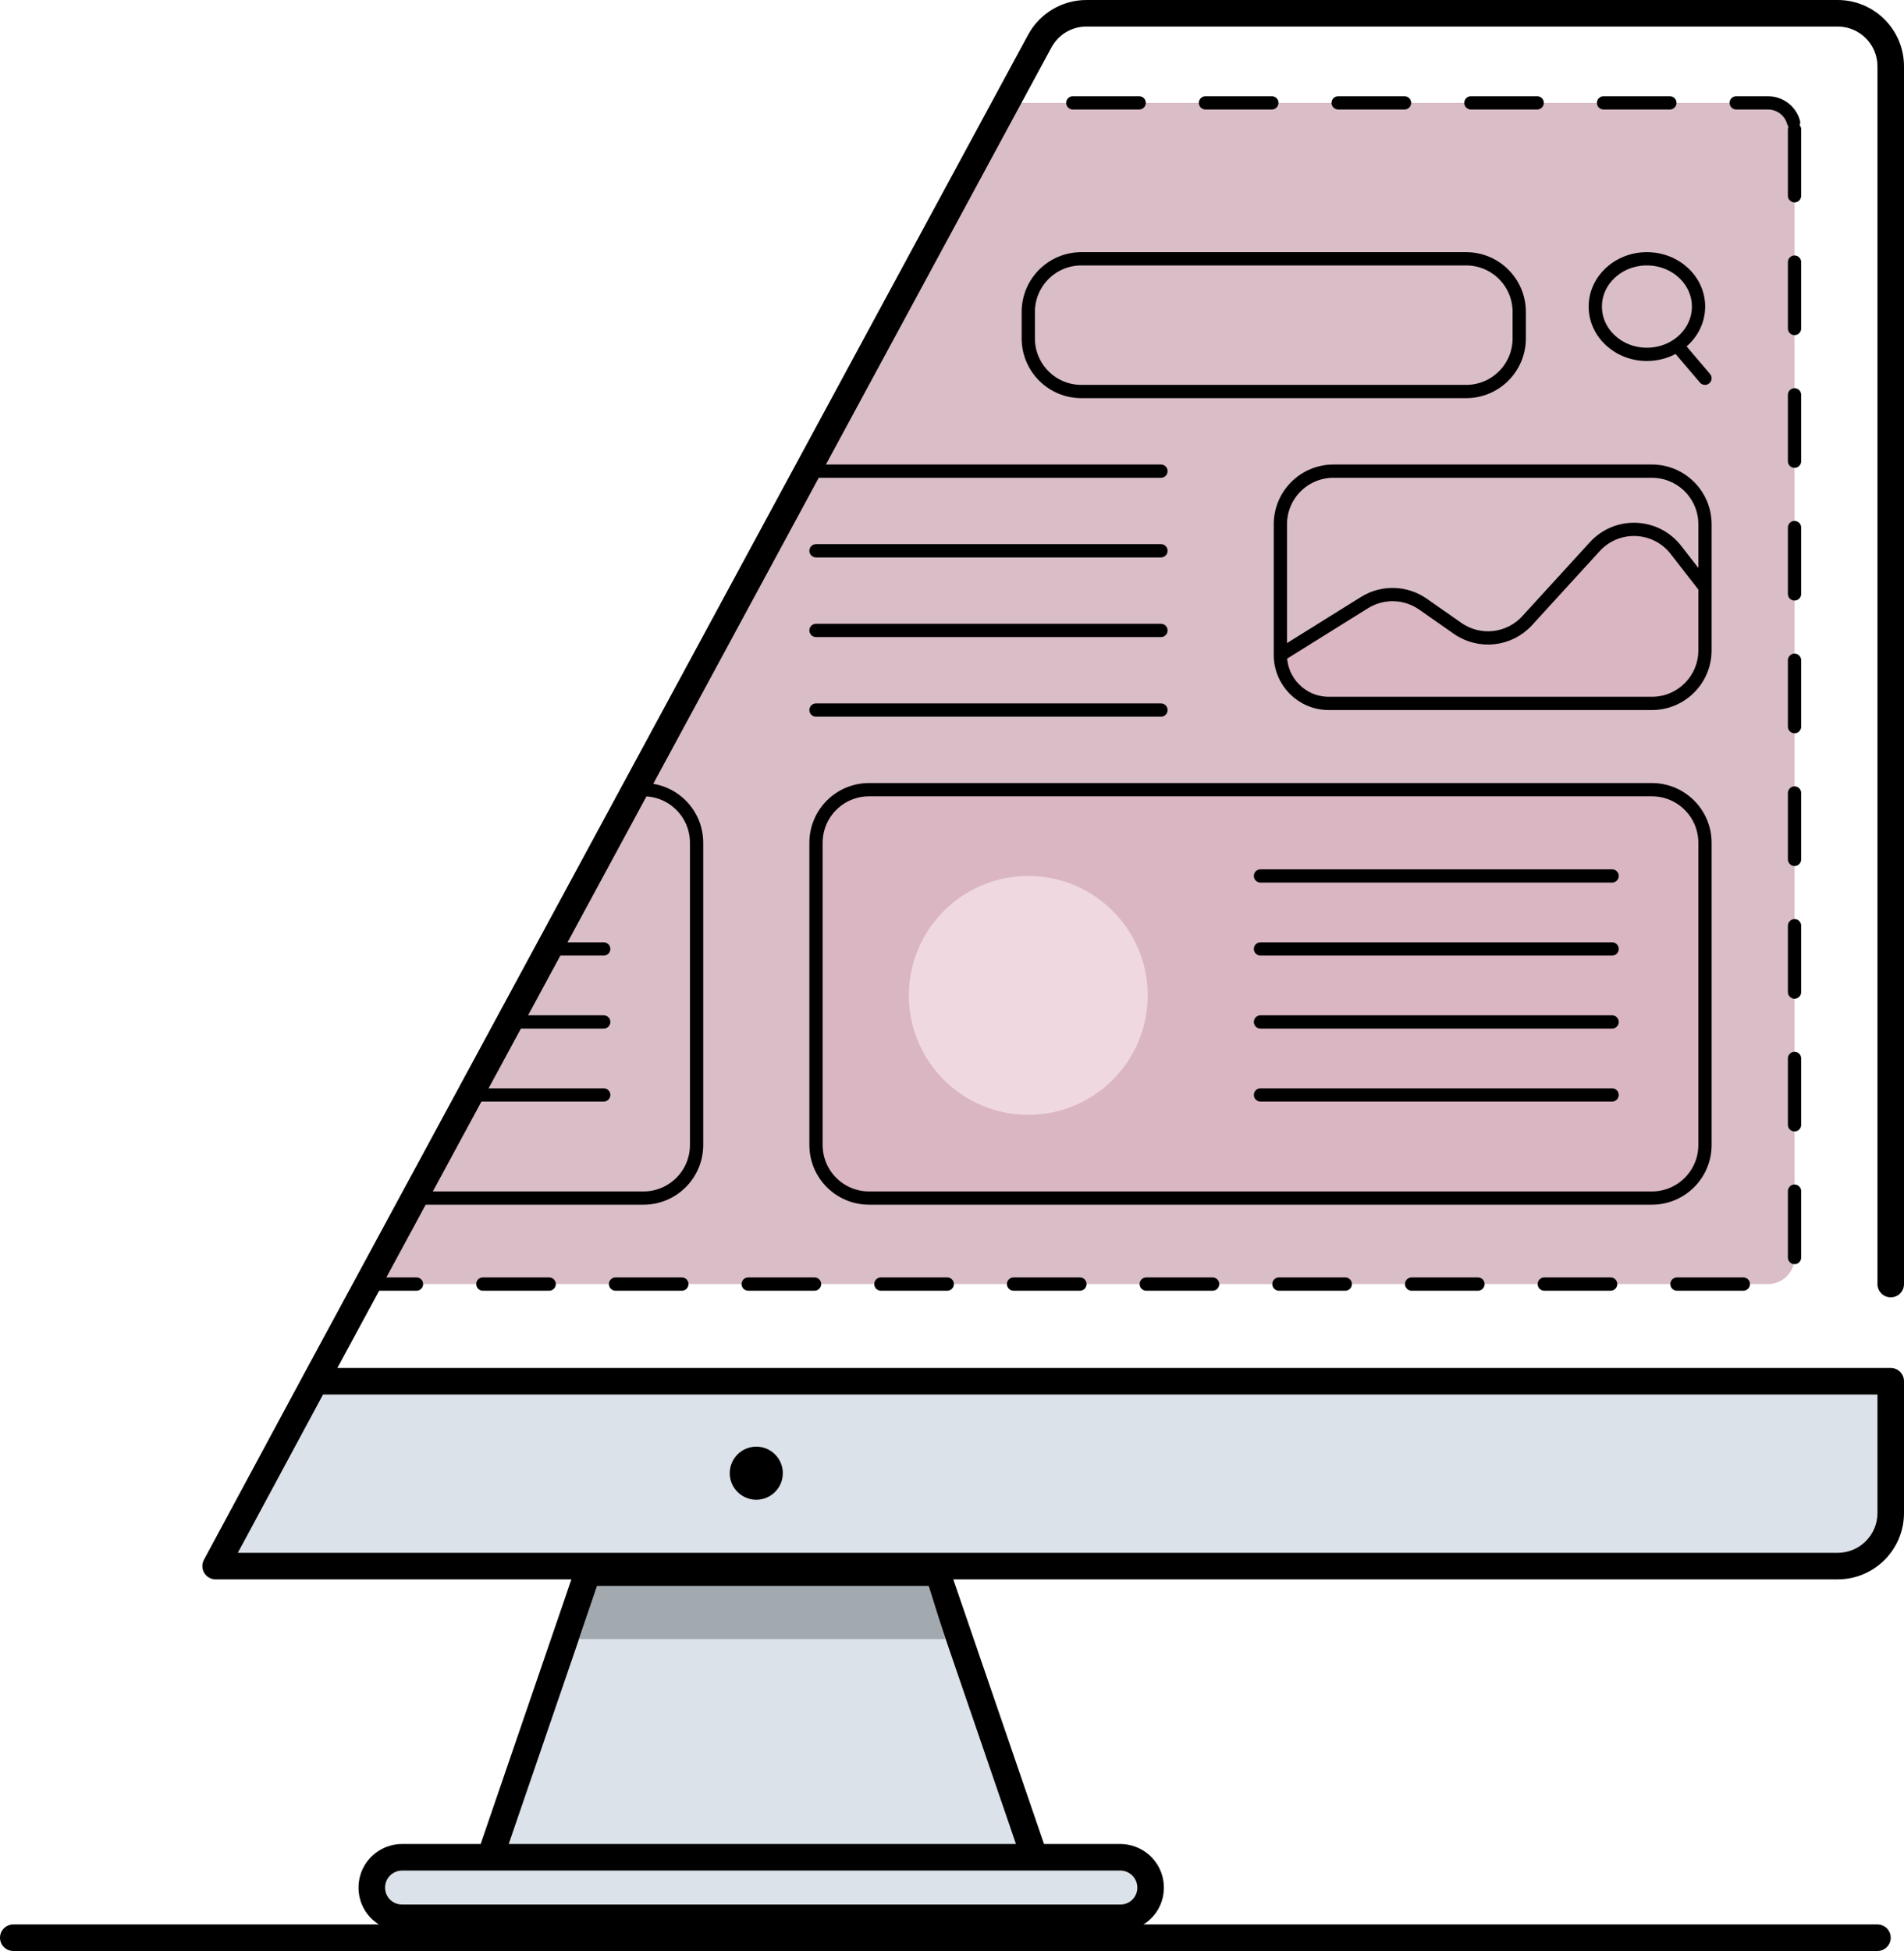 <svg width="287" height="294" viewBox="0 0 287 294" fill="none" xmlns="http://www.w3.org/2000/svg">
<path d="M270.5 19.5V189.5C270.5 191.709 268.709 193.5 266.5 193.5H55L150.365 17.594C151.064 16.303 152.414 15.5 153.881 15.5H266.5C268.709 15.5 270.5 17.291 270.5 19.5Z" fill="#D9BDC7" stroke="black" stroke-width="2" stroke-linecap="round" stroke-dasharray="10 10"/>
<path d="M193 98.708C193 102.735 196.265 106 200.292 106H249C253.418 106 257 102.418 257 98V88.5L252.618 82.863C249.575 78.949 243.742 78.716 240.398 82.374L230.199 93.53C227.489 96.493 223.003 96.989 219.712 94.689L214.49 91.04C211.863 89.205 208.395 89.113 205.676 90.808L193 98.708V98.708Z" fill="#DAB6C2"/>
<path d="M193 98.708V98.708C193 102.735 196.265 106 200.292 106H249C253.418 106 257 102.418 257 98V88.5M193 98.708V79C193 74.582 196.582 71 201 71H249C253.418 71 257 74.582 257 79V88.5M193 98.708L205.676 90.808C208.395 89.113 211.863 89.205 214.49 91.04L219.712 94.689C223.003 96.989 227.489 96.493 230.199 93.53L240.398 82.374C243.742 78.716 249.575 78.949 252.618 82.863L257 88.5" stroke="black" stroke-width="2" stroke-linejoin="round"/>
<path d="M175 71L123 71" stroke="black" stroke-width="2" stroke-linecap="round"/>
<path d="M175 83L123 83" stroke="black" stroke-width="2" stroke-linecap="round"/>
<path d="M175 95L123 95" stroke="black" stroke-width="2" stroke-linecap="round"/>
<path d="M175 107L123 107" stroke="black" stroke-width="2" stroke-linecap="round"/>
<path d="M123 127C123 122.582 126.582 119 131 119H249C253.418 119 257 122.582 257 127V172.541C257 176.959 253.418 180.541 249 180.541H131C126.582 180.541 123 176.959 123 172.541V127Z" fill="#DAB6C2" stroke="black" stroke-width="2" stroke-linejoin="round"/>
<ellipse cx="155" cy="150" rx="18" ry="18" fill="#EFD8E0"/>
<path d="M190 132H243" stroke="black" stroke-width="2" stroke-linecap="round"/>
<path d="M190 143H243" stroke="black" stroke-width="2" stroke-linecap="round"/>
<path d="M190 154H243" stroke="black" stroke-width="2" stroke-linecap="round"/>
<path d="M190 165H243" stroke="black" stroke-width="2" stroke-linecap="round"/>
<path d="M105 172.541V127C105 122.582 101.418 119 97 119H95.578L62 180.541H97C101.418 180.541 105 176.959 105 172.541Z" stroke="black" stroke-width="2" stroke-linejoin="round"/>
<path d="M91 143H82.5" stroke="black" stroke-width="2" stroke-linecap="round"/>
<path d="M91 154H76.5" stroke="black" stroke-width="2" stroke-linecap="round"/>
<path d="M91 165H70.5" stroke="black" stroke-width="2" stroke-linecap="round"/>
<path d="M283 292H2" stroke="black" stroke-width="4" stroke-linecap="round"/>
<path d="M60.616 279.877H73.882L88.588 237H141.235L155.941 279.877H168.861C169.939 279.877 170.986 280.261 171.81 280.955C173.983 282.785 173.982 286.15 171.791 287.958C170.975 288.632 169.951 289 168.893 289H155.941H73.882H60.59C59.743 289 58.913 288.764 58.192 288.318C55.331 286.546 55.329 282.381 58.174 280.585C58.904 280.124 59.752 279.877 60.616 279.877Z" fill="#DBE2E9"/>
<path d="M141.235 237L143.127 236.351L142.664 235H141.235V237ZM88.588 237V235H87.16L86.696 236.351L88.588 237ZM58.174 280.585L57.106 278.894L57.106 278.894L58.174 280.585ZM58.192 288.318L57.139 290.018L57.139 290.018L58.192 288.318ZM171.81 280.955L170.522 282.485L170.522 282.485L171.81 280.955ZM171.791 287.958L173.064 289.501L173.064 289.501L171.791 287.958ZM60.616 281.877H73.882V277.877H60.616V281.877ZM73.882 281.877H116.074V277.877H73.882V281.877ZM168.861 277.877H155.941V281.877H168.861V277.877ZM155.941 277.877H116.074V281.877H155.941V277.877ZM60.59 291H73.882V287H60.59V291ZM73.882 291H155.941V287H73.882V291ZM155.941 291H168.893V287H155.941V291ZM157.833 279.228L143.127 236.351L139.343 237.649L154.049 280.526L157.833 279.228ZM75.774 280.526L90.48 237.649L86.696 236.351L71.99 279.228L75.774 280.526ZM141.235 235H88.588V239H141.235V235ZM57.106 278.894C53.023 281.472 53.011 287.462 57.139 290.018L59.245 286.617C57.652 285.631 57.635 283.29 59.242 282.276L57.106 278.894ZM170.522 282.485C171.749 283.519 171.737 285.41 170.518 286.416L173.064 289.501C176.227 286.889 176.218 282.052 173.098 279.426L170.522 282.485ZM60.59 287C60.115 287 59.649 286.867 59.245 286.617L57.139 290.018C58.176 290.66 59.371 291 60.59 291V287ZM168.893 291C170.416 291 171.89 290.47 173.064 289.501L170.518 286.416C170.06 286.794 169.486 287 168.893 287V291ZM168.861 281.877C169.465 281.877 170.056 282.093 170.522 282.485L173.098 279.426C171.915 278.43 170.413 277.877 168.861 277.877V281.877ZM60.616 277.877C59.373 277.877 58.154 278.232 57.106 278.894L59.242 282.276C59.653 282.016 60.132 281.877 60.616 281.877V277.877Z" fill="black"/>
<path d="M285 228V208.143H47.5L32.5 236H277C281.418 236 285 232.418 285 228Z" fill="#DBE2E9"/>
<path d="M285 208.143H287C287 207.038 286.105 206.143 285 206.143V208.143ZM283 193.5C283 194.605 283.895 195.5 285 195.5C286.105 195.5 287 194.605 287 193.5H283ZM47.5 208.143L45.741 207.191L45.739 207.195L47.5 208.143ZM32.5 236L30.739 235.052C30.405 235.672 30.422 236.421 30.783 237.026C31.144 237.63 31.796 238 32.5 238V236ZM156.732 6.194L154.972 5.242L154.972 5.242L156.732 6.194ZM103.25 105.071L105.009 106.023L105.009 106.023L103.25 105.071ZM283 208.143V228H287V208.143H283ZM283 10V87.591H287V10H283ZM283 87.591V193.5H287V87.591H283ZM163.768 4H277V0H163.768V4ZM285 206.143H47.5V210.143H285V206.143ZM277 234H32.5V238H277V234ZM45.739 207.195L30.739 235.052L34.261 236.948L49.261 209.091L45.739 207.195ZM154.972 5.242L101.491 104.12L105.009 106.023L158.491 7.145L154.972 5.242ZM101.491 104.12L45.741 207.191L49.259 209.094L105.009 106.023L101.491 104.12ZM283 228C283 231.314 280.314 234 277 234V238C282.523 238 287 233.523 287 228H283ZM163.768 0C160.096 0 156.719 2.013 154.972 5.242L158.491 7.145C159.539 5.208 161.565 4 163.768 4V0ZM287 10C287 4.477 282.523 0 277 0V4C280.314 4 283 6.686 283 10H287Z" fill="black"/>
<path d="M90 239H140L142.5 247H87.29L90 239Z" fill="#A2A9AF"/>
<ellipse cx="114" cy="222" rx="4" ry="4" fill="black"/>
<path d="M155 47C155 42.582 158.582 39 163 39H179.206H221C225.418 39 229 42.582 229 47V51C229 55.418 225.418 59 221 59H171.488H163C158.582 59 155 55.418 155 51V47Z" stroke="black" stroke-width="2" stroke-linejoin="round"/>
<path d="M257 57L252.784 52.05M252.784 52.05C254.748 50.743 256.028 48.61 256.028 46.2C256.028 42.224 252.544 39 248.247 39C243.95 39 240.467 42.224 240.467 46.2C240.467 50.176 243.95 53.4 248.247 53.4C249.94 53.4 251.507 52.9 252.784 52.05Z" stroke="black" stroke-width="2" stroke-linecap="round" stroke-linejoin="round"/>
</svg>
